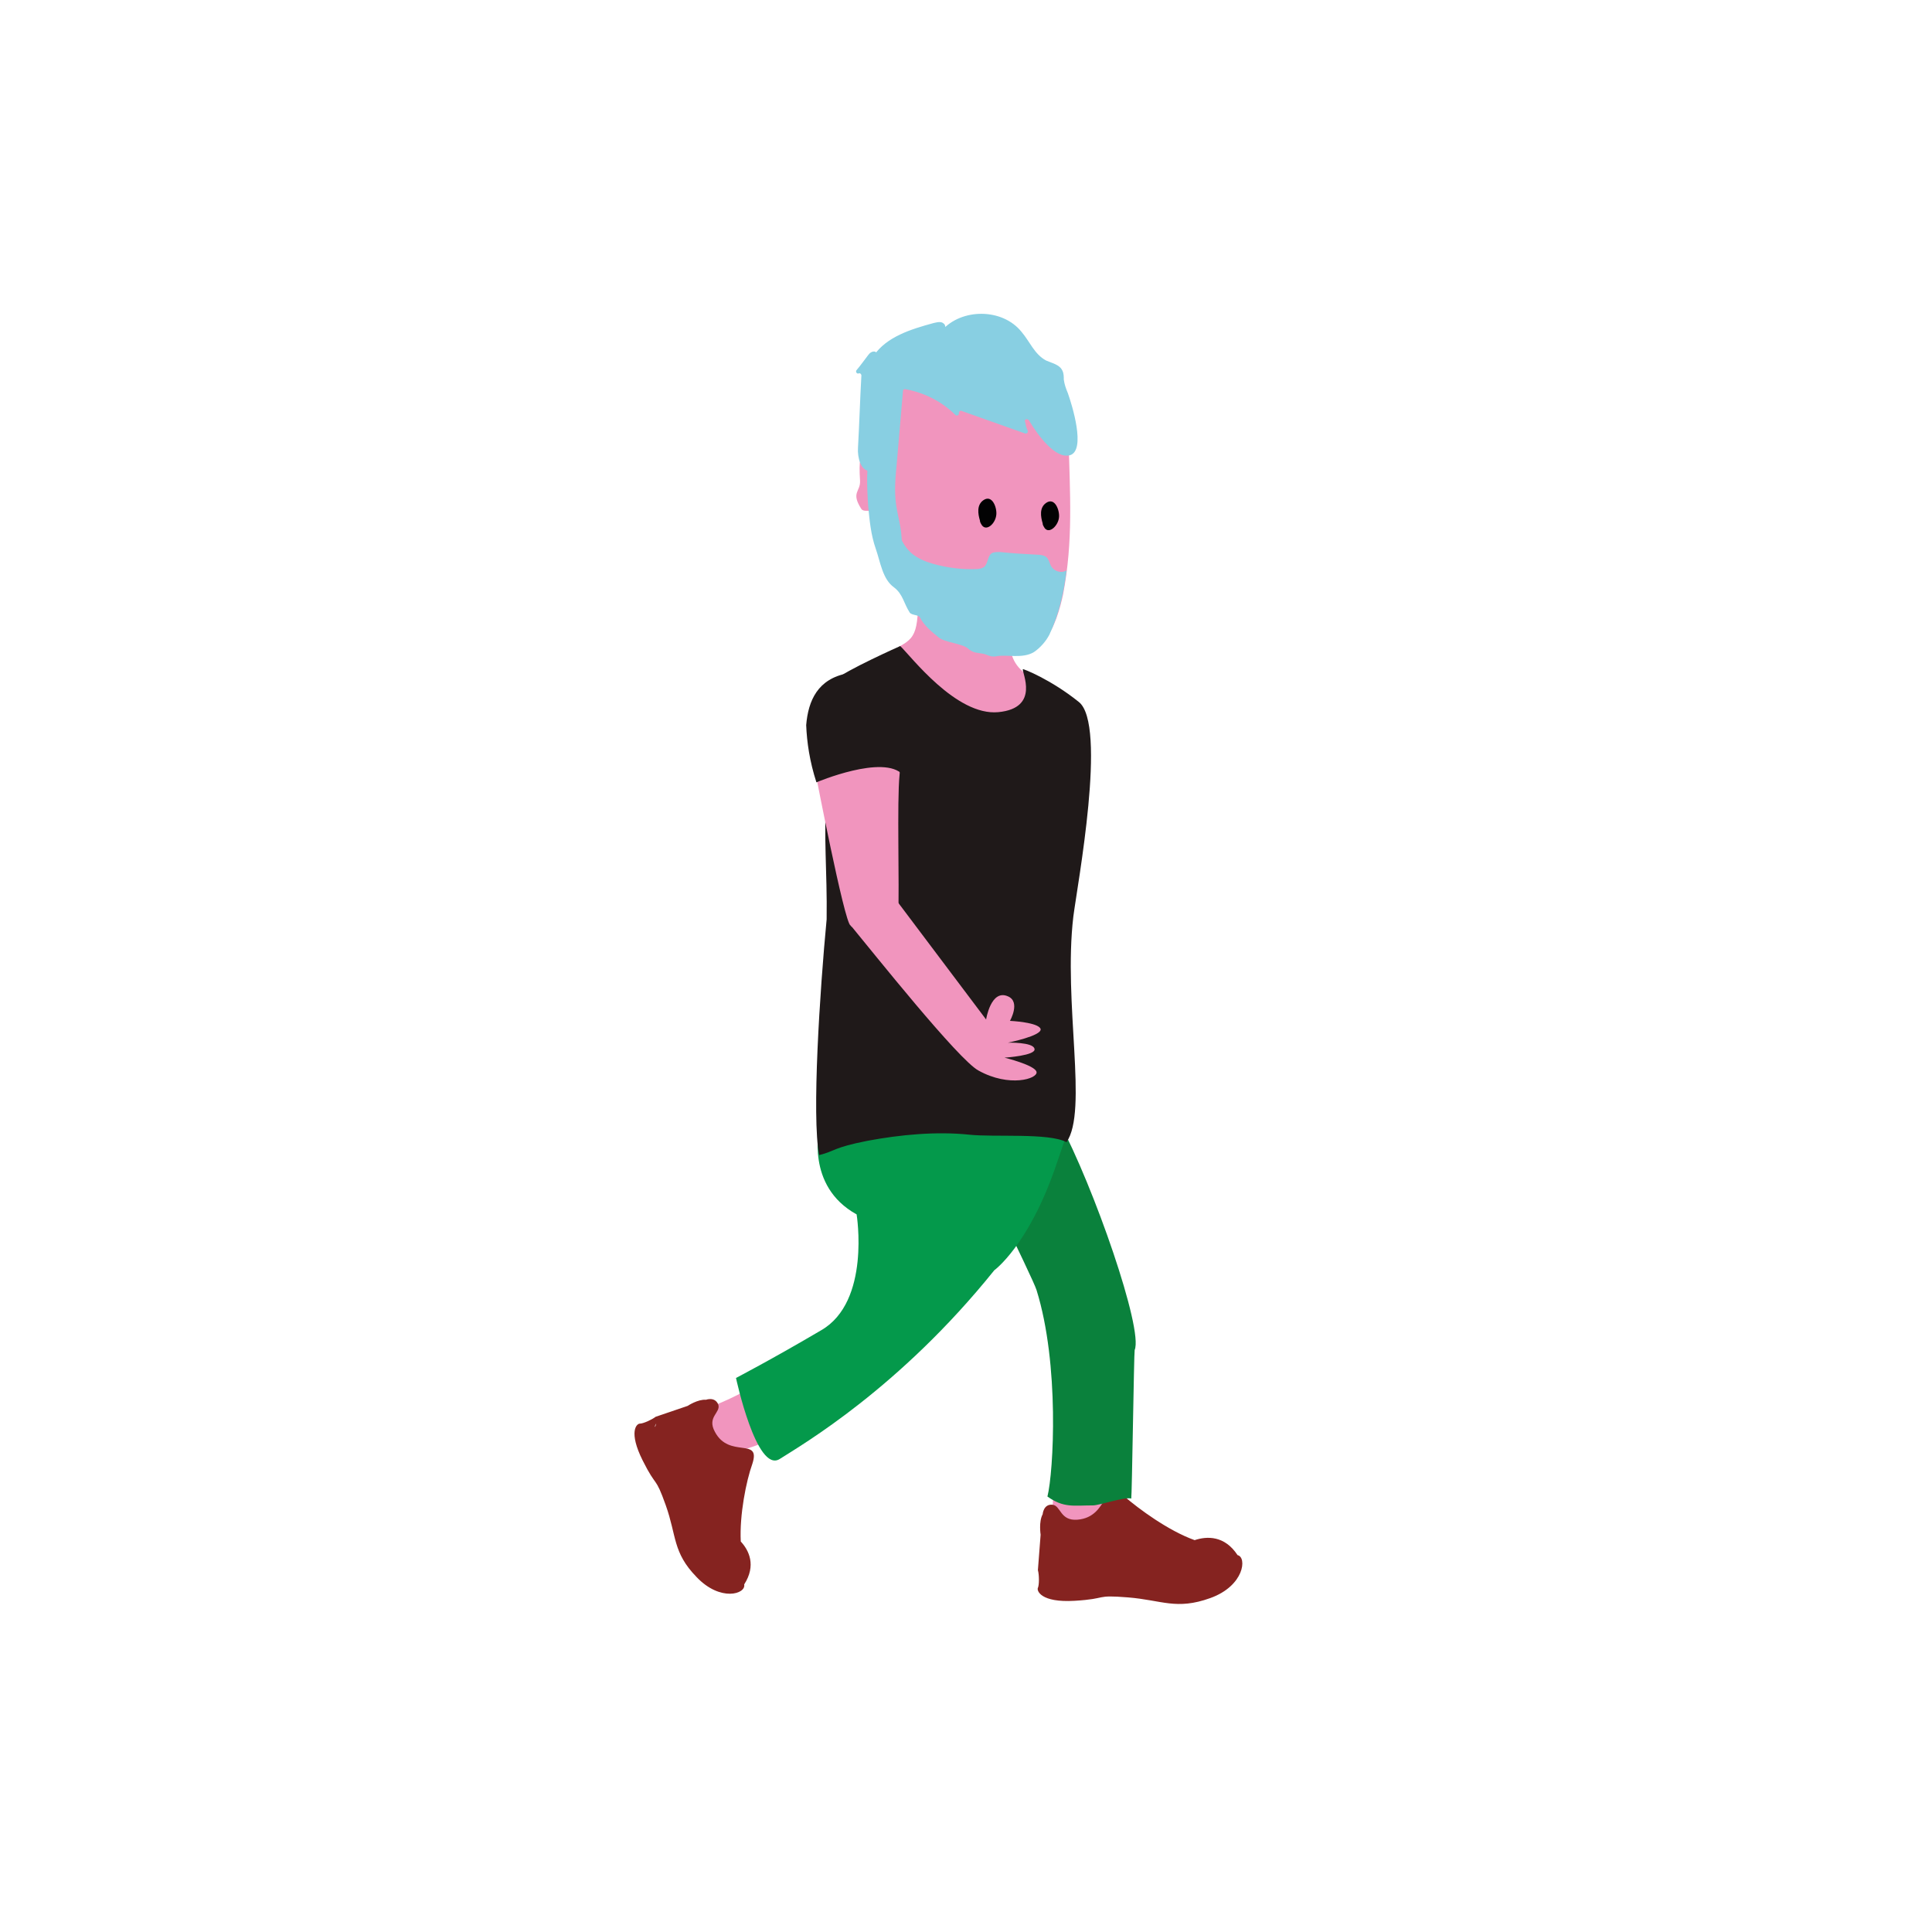 <?xml version="1.0" encoding="utf-8"?>
<!-- Generator: Adobe Illustrator 22.1.0, SVG Export Plug-In . SVG Version: 6.00 Build 0)  -->
<svg version="1.1" id="Capa_1" xmlns="http://www.w3.org/2000/svg" xmlns:xlink="http://www.w3.org/1999/xlink" x="0px" y="0px"
	 viewBox="0 0 283.5 283.5" style="enable-background:new 0 0 283.5 283.5;" xml:space="preserve">
<style type="text/css">
	.st0{fill:#F195BE;}
	.st1{fill:#852320;}
	.st2{fill:#0A813C;}
	.st3{fill:#04994B;}
	.st4{fill:#88CFE2;}
	.st5{fill:#020203;}
	.st6{fill:#1F1919;}
</style>
<g>
	<path class="st0" d="M164.5,215.8c-1.5-0.8-3-0.5-5.4-0.2c-1,0.1-2.2,0.3-3.3,1.1c-0.3,0.2-0.5,0.3-0.8,0.6
		c-0.4,1.5-0.8,4.3-0.3,5.9c1,3.2,8.6-1.1,9.4-2.5c0.7-1.1-0.9-0.1-0.4-1.7C163.3,219.2,164,216.8,164.5,215.8z"/>
	<path class="st1" d="M181.6,228.2c-1.9-2.9-4.5-2.8-6.3-2.2c-3.9-1.4-8.2-4.6-10.3-6.4c-3.3-3-2.1,3-6.9,3.4
		c-2.6,0.2-2.4-2.1-3.7-2.2c-1.3-0.1-1.4,1.4-1.4,1.4c-0.6,1.1-0.3,3-0.3,3l-0.4,5.2c0.2,0.7,0.2,2.2,0,2.6
		c-0.2,0.4,0.4,2.2,5.4,1.9s2.8-0.9,7.8-0.5s7.1,1.9,12.1,0.1C182.6,232.7,183,228.5,181.6,228.2z M153.2,230.6
		c0.1,0.2,0.3,0.3,0.4,0.4C153.5,230.9,153.3,230.8,153.2,230.6z"/>
</g>
<path class="st2" d="M140.8,165.2c0.5,1.7,10.8,22.4,11.3,24.1c3.4,10.9,2.5,26.7,1.6,30.3c2.4,1.7,3.8,1.3,6.7,1.3
	c0.9,0,4.7-1.3,5.6-1c0.1-0.3,0.4-21.5,0.5-21.8c1.3-3-6-24-11.1-33.5C151.2,164,145,166.1,140.8,165.2z"/>
<path class="st0" d="M117.4,208.9c-1-0.6-1.2,0.5-1.8,0c-1.8-1.8-2.9-3.4-4.1-5.6h-0.1c-0.1,0-0.2-0.1-0.3-0.2
	c-5.4,3.3-11.1,4.8-11.1,4.8s3.1,2.5,8.5,5C108.5,212.9,113.8,211.5,117.4,208.9z"/>
<path class="st1" d="M109.2,232.5c1.8-2.8,0.7-5-0.5-6.3c-0.2-3.9,0.8-8.9,1.7-11.4c1.3-4-3.4-0.7-5.5-4.7c-1.2-2.2,0.9-2.8,0.5-4
	c-0.5-1.2-1.8-0.7-1.8-0.7c-1.2-0.1-2.7,0.9-2.7,0.9l-4.7,1.6c-0.5,0.4-1.8,1-2.3,1s-1.7,1.2,0.4,5.4s1.8,2.1,3.4,6.6
	s1,6.9,4.5,10.5C105.7,235.1,109.5,233.9,109.2,232.5z M96.3,208.9c-0.1,0.2-0.1,0.4-0.2,0.5C96.1,209.2,96.2,209,96.3,208.9z"/>
<path class="st3" d="M125.7,178.2c0,0,2.1,12.8-5.2,17c-7.3,4.3-12.5,7-12.5,7s3,14,6.4,11.9c3.3-2.1,17.6-10.4,31.5-27.7
	c0,0,5-3.6,9-15.2c4-11.6,1.8-5.5,1.8-5.5l-36.5-0.3C120.3,165.4,118.1,174,125.7,178.2z"/>
<path class="st0" d="M148.8,89.3c0.5-3.2,2.4-6.2,2.4-9.3c-1.4,0.6-2.6,1.9-3.7,2.8c-1.7,1.4-3.4,2.7-5.2,4.1
	c-1.7,1.4-0.4-3.2-2.2-2c-1.1,0.7-4-1.9-5.2-1.3c-0.3,8.5,0.1,9.7-3,11.3c-0.9,2.8-4.4,7.4-5.6,10.1c5.1,3,26.3,8.4,26.9-4.8
	C146.8,98,148.1,93.7,148.8,89.3z"/>
<path class="st0" d="M126.2,70.5c-0.4-5.9,1.2-3.3,1.5-6.6c0.2-2.5,0.7-7.7,2.9-9c2.2-1.2,4.7-1.7,7.3-1.8c4.2-0.2,8.5,0.4,12.5,2
	c2.3,0.9,4.7,2.4,5.7,4.7c0.7,1.5,0.7,3.1,0.7,4.7c0.2,8,0.7,14.8-0.8,22.7c-0.4,1.9-1.3,5.2-2.7,6.6c-1.9,1.9-4.9,2-7.6,2
	c-1.5-0.8-2.8-2.1-4.1-3.2c-1.8-1.5-3.4-3.2-5-4.8c-1.6-1.6-3.2-3.1-4.8-4.7c-0.7-0.8-1.6-1.6-2.5-2.1c0-0.3,0.1-0.5,0.2-0.8
	c-1-0.1-1.4-1.3-1.4-2.2c0-1,0.3-2-0.2-2.8c-0.3-0.5-1.1,0-1.5-0.5C124.8,72.2,126.3,72.2,126.2,70.5z"/>
<path class="st4" d="M150.4,61.8c0.1,0.5,0.2,1,0.4,1.4c0.1,0.2-0.1,0.5-0.4,0.4c-3.1-1.1-6.2-2.2-9.3-3.3c-0.2-0.1-0.4,0.1-0.4,0.3
	l0,0c0.1,0.3-0.3,0.5-0.5,0.3c-2-2-4.6-3.3-7.4-3.8c-0.2,0-0.3,0.1-0.3,0.3c-0.3,3.5-0.6,7-0.9,10.5c-0.2,2.1-0.4,4.1-0.1,6.2
	c0.3,2.1,1.1,4.3,0.7,6.4c0,0.1-0.1,0.2-0.2,0.2c-1.5,0.5-2.7-1.4-3.1-3c-0.6-2.7-1-5.5-1-8.3c0-0.2-0.1-0.3-0.3-0.3
	c-1.3,0-1.8-2-1.7-3.4c0.2-3.5,0.3-7.1,0.5-10.6c0-0.2-0.2-0.4-0.4-0.3l0,0c-0.3,0.1-0.5-0.3-0.3-0.5c0.6-0.7,1-1.3,1.7-2.2
	c0.2-0.3,0.6-0.6,1-0.5c0.4,0.1,0.1,0.9-0.2,0.6c1.9-2.8,5.5-3.9,8.8-4.8c0.5-0.1,1.1-0.3,1.5,0.1c0.4,0.3,0.2,1.2-0.3,1
	c2.9-3.3,8.9-3.3,11.7,0.2c1.2,1.4,1.9,3.3,3.6,4.2c0.9,0.4,2,0.6,2.4,1.5c0.2,0.4,0.2,0.9,0.2,1.3c0.1,0.7,0.3,1.3,0.6,2
	c0.6,1.7,2.7,8.4,0.3,9.1c-2.1,0.6-4.7-2.9-6-5.1C150.8,61.4,150.3,61.5,150.4,61.8z"/>
<path class="st4" d="M127.4,74.3c0.2,2.1,0.4,4.2,1.1,6.2s1,4.5,2.7,5.7c1.3,1,1.4,2.3,2.3,3.7c0.3,0.4,1.3,0.3,1.5,0.7
	c0.6,1.2,1.7,2.1,2.7,2.9c0.9,0.8,3.5,0.9,4.4,1.7c0.2,0.2,0.4,0.3,0.6,0.4c0.6,0.3,1.5,0.2,2.1,0.5c0.5,0.2,0.9,0.3,1.4,0.2
	c1.5-0.3,3.8,0.4,5.5-0.6c0.9-0.6,1.8-1.6,2.3-2.6c1.4-3,2.1-6.1,2.5-9.4c-0.8,0.5-1.9,0.1-2.3-0.7c-0.2-0.4-0.3-0.9-0.6-1.2
	c-0.3-0.3-0.9-0.4-1.3-0.4c-1.9-0.1-3.7-0.2-5.6-0.4c-0.4,0-0.9,0-1.2,0.2c-0.6,0.4-0.5,1.5-1.1,2c-0.3,0.2-0.7,0.3-1.1,0.3
	c-2.2,0.1-4.4-0.2-6.5-0.8c-1-0.3-2-0.7-2.9-1.4c-1.7-1.4-2.3-3.6-2.7-5.7c-0.7-3.8-1-7.8-0.7-11.7c0-0.7-0.3-3-1.6-2
	c-0.6,0.5-1,2.8-1.2,3.6C127.1,68.4,127.2,71.4,127.4,74.3z"/>
<path class="st5" d="M144.1,77.1c-0.1-0.2-0.3-0.4-0.3-0.7c-0.3-1-0.5-2.3,0.5-3c1.3-0.9,2,1.1,1.9,2.1
	C146.1,76.8,144.8,78,144.1,77.1z"/>
<path class="st5" d="M153.3,77.5c-0.1-0.2-0.3-0.4-0.3-0.7c-0.3-1-0.5-2.3,0.5-3c1.3-0.9,2,1.1,1.9,2.1
	C155.3,77.1,154,78.4,153.3,77.5z"/>
<path class="st6" d="M158.3,103c-4.1-3.3-8.2-4.9-8.2-4.8c-0.2,0.4,2.6,5.7-3.6,6.3c-6.2,0.6-12.9-8.3-14.4-9.7c0,0-8.1,3.6-9.6,5
	c-2.9,5.8-0.7,10.6-1.2,16.9c-0.5,5.7,0.1,11.1,0,18.2c-1,10.5-2.2,28.9-1.1,34.6c2.4-0.6,2-1.1,7.1-2.1c4.8-0.9,10.1-1.4,14.9-0.9
	c3.6,0.4,11.7-0.3,14.3,1.1c3.2-4.6-0.5-20.4,1-33.1C158.1,129.8,162.5,106.3,158.3,103z"/>
<path class="st0" d="M119.5,112.2l0.1,0.9c0,0,4.3,22.3,5.2,22.7c1.8,1.4,2.5,1,4.5,0.2c0.5-0.2,2-1.3,2.5-1.7
	c0.2-4.2-0.2-16.7,0.2-20.6C132.7,108.1,119.5,112.2,119.5,112.2z"/>
<path class="st0" d="M148.2,149.8c0,0,1.6-2.8-0.3-3.6c-2.5-1.1-3.2,3.4-3.2,3.4l-14-18.6c-2.3-1.1-5.6,2.2-5.8,4.9
	c0,0,0,0.1,0.1,0.1c2.9,3.5,15.7,19.6,18.6,21.1c4.5,2.5,8.7,1.2,8.5,0.2s-4.7-2.1-4.7-2.1s4.7-0.3,4.4-1.3c-0.2-1-3.9-0.9-3.9-0.9
	s5-1,4.8-2C152.4,150,148.2,149.8,148.2,149.8z"/>
<path class="st6" d="M124.4,98.8c-4.4,0.8-5.8,4-6.1,7.6c0.1,2.5,0.5,5.3,1.5,8.4c0,0,9.9-4.2,12.7-1.1c1.5,1.7,1.8-4.7,0.1-11
	C130.8,100.1,127.6,98.3,124.4,98.8z"/>
</svg>
